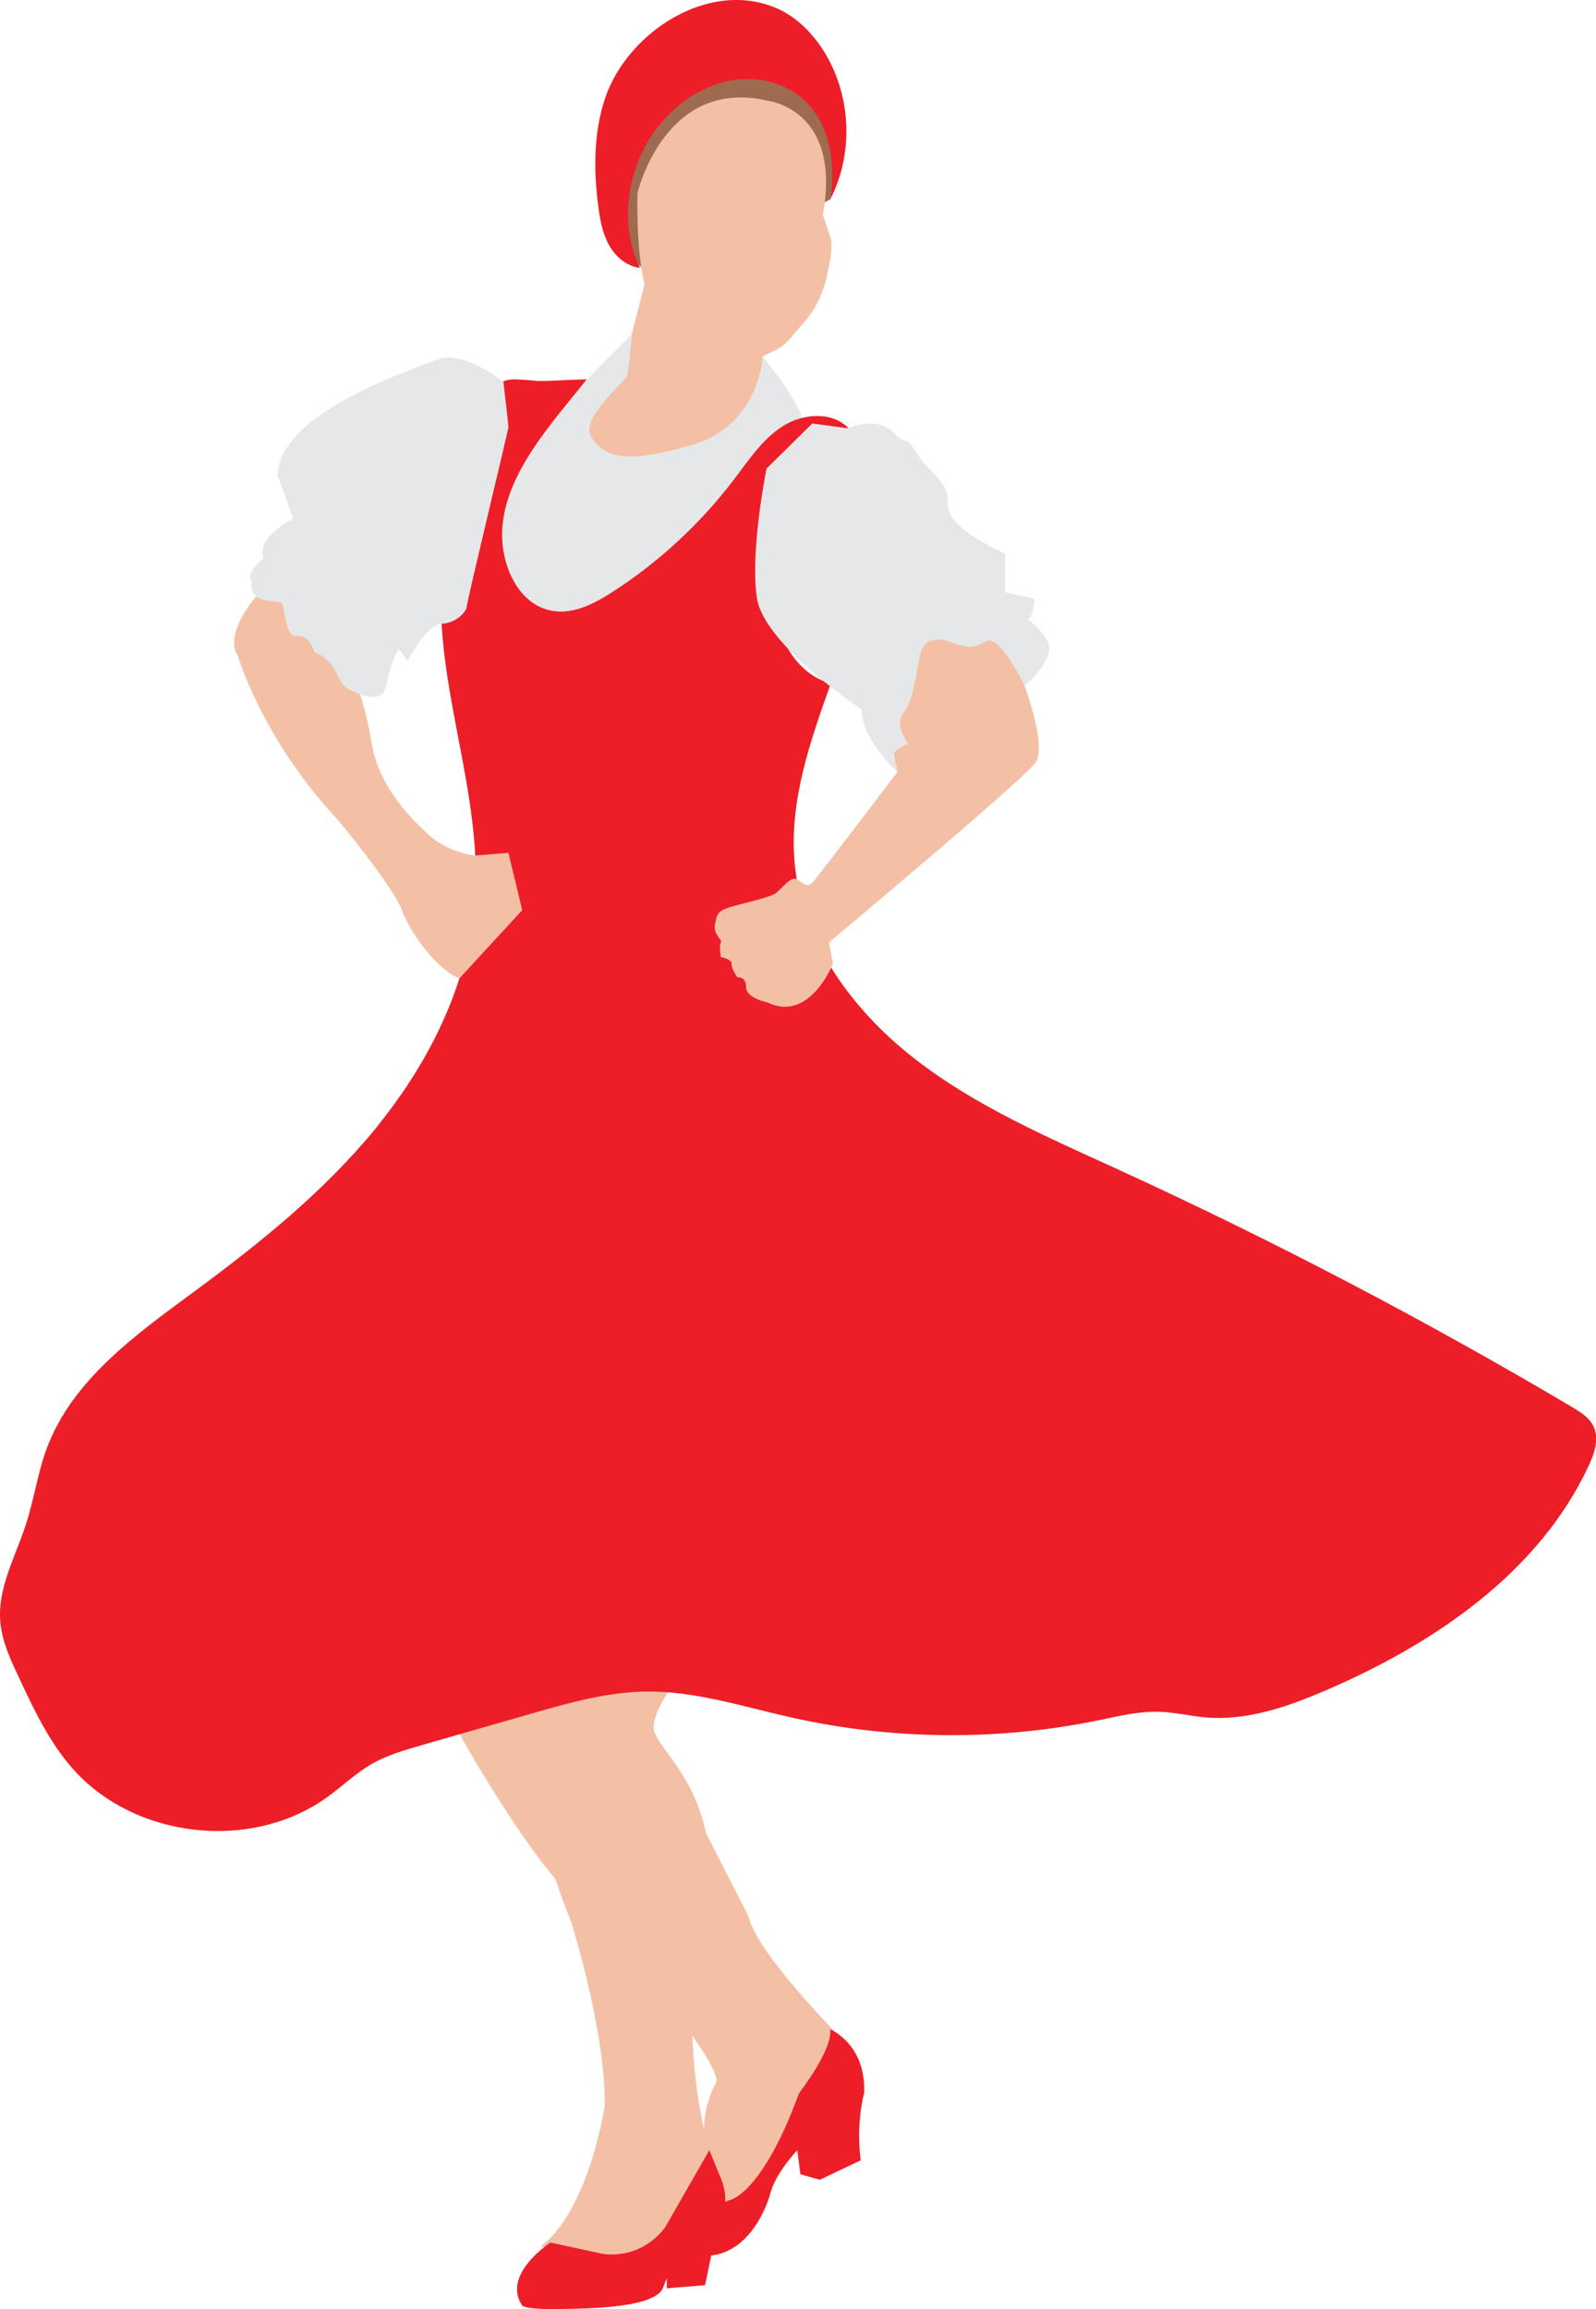 <?xml version="1.0" encoding="utf-8"?>
<!-- Generator: Adobe Illustrator 23.0.1, SVG Export Plug-In . SVG Version: 6.00 Build 0)  -->
<svg version="1.1" id="Layer_1" xmlns="http://www.w3.org/2000/svg" xmlns:xlink="http://www.w3.org/1999/xlink" x="0px" y="0px"
	 viewBox="0 0 180 260.36" style="enable-background:new 0 0 180 260.36;" xml:space="preserve">
<style type="text/css">
	.st0{fill:#F3C0A6;}
	.st1{fill:#161719;}
	.st2{fill:#BE9D9E;}
	.st3{fill:#B68490;}
	.st4{fill:#E0D4CD;}
	.st5{fill:none;stroke:#C8AAA0;stroke-width:0.25;stroke-miterlimit:10;}
	.st6{fill:#3B0400;}
	.st7{fill:#6893A1;}
	.st8{fill:#2F5561;}
	.st9{fill:#F1AC95;}
	.st10{fill:#E6E7E8;}
	.st11{fill:#F26522;}
	.st12{fill:#E8C7AD;}
	.st13{fill:#CE7B29;}
	.st14{fill:#00B26D;}
	.st15{fill:#100D0A;}
	.st16{fill:#EBEBEC;}
	.st17{fill:#7A5441;}
	.st18{fill:#EFEFF0;}
	.st19{fill:#E2E3E4;}
	.st20{fill:#9E6B50;}
	.st21{fill:#ED1E27;}
	.st22{fill:#2C2C2C;}
	.st23{fill:#3E3E3E;}
	.st24{fill:#E19491;}
	.st25{fill:#DF8189;}
	.st26{fill:#945222;}
	.st27{fill:#DF9F8B;}
	.st28{fill:#D4437B;}
	.st29{fill:#E0E1E2;}
	.st30{fill:#72493B;}
	.st31{fill:#7787C1;}
	.st32{fill:#E27627;}
	.st33{fill:#569F51;}
	.st34{fill:#F3B790;}
	.st35{fill:#F1AD96;}
	.st36{fill:#6F4F4D;}
	.st37{fill:#010101;}
	.st38{fill:#D4457C;}
	.st39{fill:#F0C3AA;}
	.st40{fill:#911E25;}
	.st41{fill:#D32628;}
</style>
<g>
	<polyline class="st20" points="73.38,31.08 69.8,27.86 71.4,17.07 76.14,10.12 84.58,8.09 89.5,8.09 94.84,14 93.69,22.46 
		93.02,22.8 72.24,22.46 	"/>
	<path class="st0" d="M93.67,26.83c-0.36-1.17-0.87-2.63-0.87-2.63c2.19-11.87-6.2-12.84-6.2-12.84
		c-11.64-2.73-14.7,10.39-14.7,10.39s-0.2,6.29,0.79,10.31l-2.58,10.08l-4.92,5.08l1.25,7.42c0,0,5.78,0.23,7.03,0
		c1.25-0.23,10.39-7.26,10.39-7.26l3.2-4.57c0,0-1.06-2.6-1.06-2.6c0.73-0.45,1.66-0.71,2.33-1.26c0.7-0.58,1.32-1.46,1.95-2.14
		c1.73-1.85,2.66-3.85,3.11-6.33C93.59,29.48,93.98,27.85,93.67,26.83z"/>
	<path class="st10" d="M64.37,44.62l6.9-6.95c0,0-0.35,4.11-0.56,4.73s-5.52,4.93-3.96,7c1.56,2.07,3.33,3,11.14,0.82
		c7.81-2.19,8.12-10,8.12-10s4.36,4.98,4.9,8.39L76.33,69.04c0,0-12.81,7.2-13.54,7c-0.73-0.21-6.87-6.28-7.19-7
		c-0.31-0.71-2.71-10.71-2.71-10.71l7.92-12.08L64.37,44.62z"/>
	<path class="st0" d="M64.43,216.72c0,0-6.3-14.9-4.56-23.46l2.13-7h9.41l6.77,0.78c0,0-5.16,5.78-4.37,8.28
		c0.78,2.5,8.59,8.12,5.47,21.4S80,242.44,80,242.44l0.54,4.85l-10.76,9.57l-8.79-3.59c0,0,4.84-2.81,7.19-15.62
		C68.18,237.65,68.73,231.15,64.43,216.72z"/>
	<path class="st0" d="M51.84,195.56c0,0,7.27,13.03,12.27,17.87s16.56,17.97,16.72,21.25l0,0c-1.59,2.86-1.89,6.26-0.81,9.35
		l1.75,5.02h2.19l10.94-19.21c0,0-9.53-9.53-10.47-13.75l-11.59-22.65l-13.26-4.22l-8.42,5.16L51.84,195.56z"/>
	<path class="st21" d="M42.34,127.27c-5.81,7.09-13.03,12.9-20.41,18.34c-6.62,4.88-13.78,9.99-16.65,17.69
		c-1.04,2.79-1.44,5.77-2.36,8.59c-1.17,3.61-3.19,7.14-2.89,10.92c0.17,2.18,1.11,4.22,2.04,6.2c1.68,3.61,3.4,7.27,6.01,10.28
		c6.95,8.02,20.21,9.56,28.82,3.35c1.73-1.24,3.27-2.75,5.12-3.8c1.67-0.94,3.53-1.48,5.36-2.01c4.16-1.2,8.32-2.4,12.49-3.59
		c4.23-1.22,8.52-2.44,12.92-2.51c5.59-0.08,11.02,1.71,16.48,2.93c11.37,2.55,23.27,2.65,34.68,0.3c2.23-0.46,4.47-1.01,6.74-0.95
		c1.79,0.05,3.55,0.49,5.33,0.64c4.68,0.39,9.28-1.23,13.59-3.09c12.18-5.25,23.96-13.26,29.56-25.28c0.66-1.41,1.22-3.07,0.54-4.47
		c-0.48-0.98-1.47-1.6-2.41-2.16c-16.64-9.85-33.79-18.82-51.38-26.87c-7.98-3.65-16.14-7.17-23.03-12.61
		c-6.89-5.44-12.48-13.15-13.27-21.89c-0.63-6.91,1.75-13.69,4.08-20.22c-3.44-0.9-5.71-4.4-6.26-7.92s0.27-7.09,1.09-10.55
		c1.02-4.32,2.81-9.43,7.16-10.32c-1.88-1.92-5.17-1.65-7.43-0.2c-2.26,1.44-3.79,3.76-5.41,5.9c-3.8,5.02-8.49,9.37-13.78,12.78
		c-2.01,1.3-4.32,2.5-6.69,2.14c-3.97-0.61-6-5.33-5.73-9.34c0.43-6.29,5.59-11.84,9.52-16.77c-1.38,0-3.86,0.18-5.24,0.18
		c-0.96,0-3.34-0.44-4.15,0.05c-1.58,0.96-2.79,5.63-3.46,7.32c-2.05,5.21-3.43,10.73-3.58,16.35c-0.31,11.57,4.57,22.87,3.84,34.42
		c-0.59,9.39-4.91,18.25-10.79,25.59C42.64,126.91,42.49,127.09,42.34,127.27z"/>
	<path class="st21" d="M62.08,252.86c0,0-5.47,3.54-3.23,7.03c0,0-0.1,0.52,4.06,0.47c4.17-0.05,10.73-0.21,11.82-2.29l0.47-1.2
		v1.15l4.32-0.36l1.61-7.76c0,0,1.51-1.35,0-4.69L80,242.44l-4.95,8.64c0,0-2.29,3.59-6.98,3.07L62.08,252.86z"/>
	<path class="st21" d="M82.39,248.04c0,0,3.59-0.7,7.73-12.03c0,0,3.83-4.92,3.51-7.19c0,0,4.06,1.64,3.83,7.19
		c0,0-0.94,3.28-0.39,7.58l-4.61,2.19l-2.19-0.62l-0.35-2.71c0,0-2.54,2.63-3.09,5.05c0,0-1.69,6.26-6.62,6.82l-0.64-2.49l0.98-3.12
		L82.39,248.04z"/>
	<path class="st0" d="M28.88,67.26c0,0-3.72,4.22-2.05,6.72c0,0,2.81,9.48,11.25,18.43c0,0,6.25,7.5,7.29,10.31
		c1.04,2.81,4.25,6.87,6.44,7.6l7.09-7.7l-1.56-6.46l-3.76,0.31c0,0-3.43-0.31-5.82-2.91c0,0-4.97-4.23-5.83-9.69
		c-0.86-5.45-2.6-8.85-2.6-8.85s-5.73-11.25-6.04-11.25C32.97,63.78,28.88,67.26,28.88,67.26z"/>
	<path class="st0" d="M115.56,77.32c0,0,2.5,6.77,1.25,8.64s-23.33,20.31-23.33,20.31l0.47,2.38c0,0-2.62,6.72-7.42,4.37
		c0,0-2.38-0.47-2.38-1.72s-0.98-1.09-0.98-1.09s-0.7-0.98-0.66-1.52c0.04-0.55-1.21-0.78-1.21-0.78s-0.23-1.25,0-1.6
		c0.23-0.35-0.9-0.9-0.66-2.11c0.23-1.21,0.39-1.48,1.56-1.87s4.53-1.09,5.27-1.6c0.74-0.51,1.74-2.11,2.53-1.52
		c0.79,0.59,1.14,0.86,1.73,0.2c0.59-0.66,9.46-12.34,9.46-12.34s-0.83-4.02-0.87-4.53c-0.04-0.51-0.12-8.87-0.12-8.87
		s0.9-2.62,1.25-2.62c0.35,0,7.19-1.84,7.77-1.72s6.05,3.67,6.05,3.87C115.28,73.39,115.56,77.32,115.56,77.32z"/>
	<path class="st21" d="M72.18,30.2c-1.48-0.16-2.75-1.24-3.48-2.54c-0.73-1.3-1.01-2.8-1.21-4.28c-0.55-4.12-0.56-8.39,0.76-12.32
		C70.7,3.75,79.83-2.39,87.57,0.92c2.14,0.92,3.88,2.63,5.16,4.57c3.25,4.94,3.63,11.63,0.95,16.9c0.54-3.86-0.01-8.19-2.8-10.92
		c-2.17-2.13-5.45-2.93-8.44-2.4c-2.99,0.53-5.69,2.28-7.69,4.57C70.85,18.09,69.6,24.87,72.18,30.2z"/>
	<path class="st10" d="M56.77,43.04c0,0-4.53-3.63-7.45-2.49S31.31,46.6,31.31,53.68l1.77,4.79c0,0-4.37,2.19-3.33,4.48
		c0,0-2.19,1.56-1.35,2.6c0,0-0.42,1.67,1.25,2.08c1.67,0.42,2.08-0.1,2.29,0.83c0.21,0.94,0.42,3.23,1.35,3.23
		c0.94,0,1.56,0.31,1.98,1.35s0.1,0.1,1.56,1.35c1.46,1.25,1.15,2.71,2.71,3.44c1.56,0.73,3.75,1.46,4.06-0.62
		c0.31-2.08,1.35-4.06,1.35-4.06l1.04,1.35c0,0,1.99-4.04,3.8-4.16c1.82-0.11,2.86-1.47,2.86-1.99s4.69-19.89,4.69-20.2
		C57.34,47.85,56.77,43.04,56.77,43.04z"/>
	<path class="st10" d="M95.68,48.3c0,0,3.12-1.5,5.09,0.48c1.98,1.98,1.04-0.21,2.6,2.29c1.56,2.5,3.65,3.02,3.54,5.83
		c-0.1,2.81,6.46,5.52,6.46,5.52v4.37l3.33,0.73c0,0-0.21,2.19-0.73,2.19c-0.52,0,2.92,1.98,2.29,3.96
		c-0.62,1.98-2.71,3.65-2.71,3.65s-2.81-5.94-4.37-5c-1.56,0.94-2.4,0.62-3.54,0.21c-1.15-0.42-3.33-1.04-3.85,1.25
		c-0.52,2.29-0.73,5.1-1.87,6.56c-1.15,1.46,0.52,3.54,0.52,3.54s-2.08,0.73-1.67,1.56c0.42,0.83,0.42,1.61,0.42,1.61
		s-4.17-3.9-3.96-7.03c0,0-11.09-7.27-11.87-12.62c-0.78-5.35,1.09-14.56,1.09-14.56l5.16-5.09L95.68,48.3z"/>
</g>
</svg>
